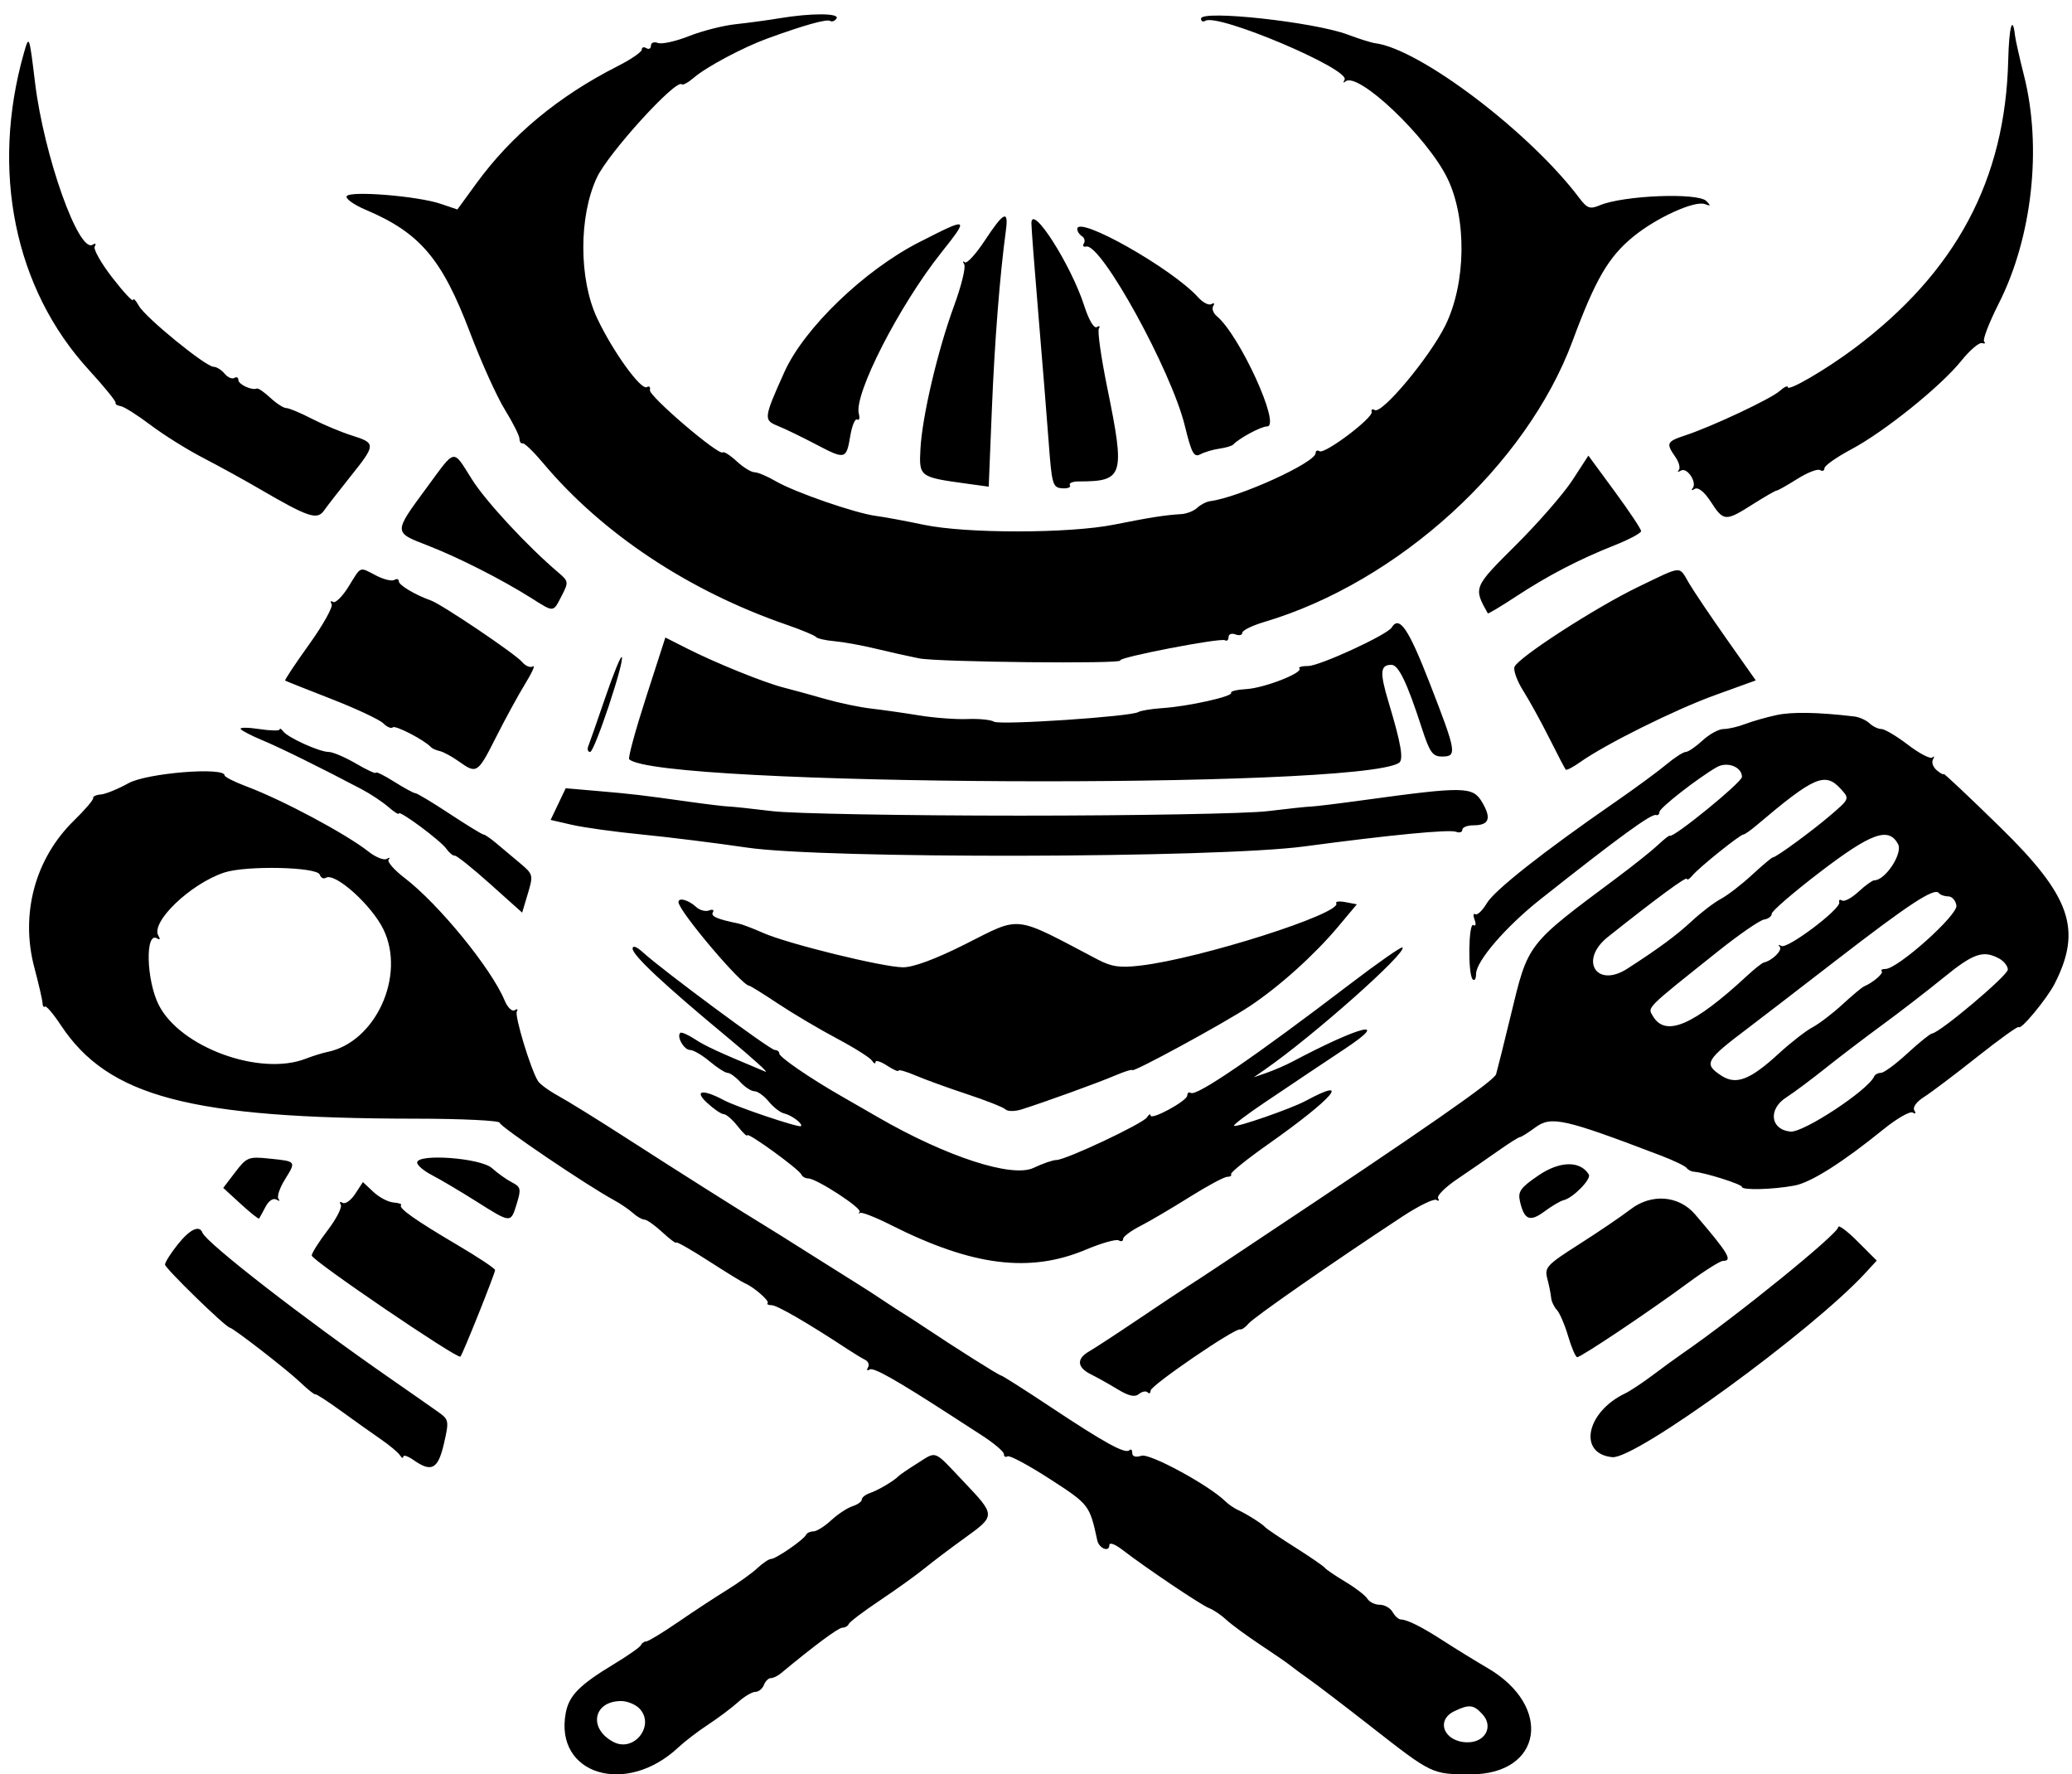 <svg id="svg" xmlns="http://www.w3.org/2000/svg" xmlns:xlink="http://www.w3.org/1999/xlink" width="400" height="342.478" viewBox="0, 0, 400,342.478"><g id="svgg"><path id="path0" d="M150.442 3.529 C 148.252 3.896,144.469 4.409,142.035 4.670 C 139.602 4.930,135.529 5.968,132.984 6.976 C 130.439 7.984,127.751 8.576,127.010 8.292 C 126.270 8.008,125.664 8.240,125.664 8.807 C 125.664 9.375,125.265 9.593,124.779 9.292 C 124.292 8.991,123.894 9.120,123.894 9.579 C 123.894 10.037,121.803 11.472,119.248 12.766 C 107.824 18.554,98.737 26.095,91.941 35.428 L 88.297 40.432 85.078 39.340 C 80.660 37.840,67.604 36.775,66.934 37.859 C 66.643 38.330,68.289 39.514,70.592 40.489 C 81.071 44.928,85.330 49.936,90.731 64.172 C 92.896 69.877,95.929 76.588,97.473 79.086 C 99.016 81.584,100.282 84.104,100.287 84.685 C 100.291 85.267,100.568 85.665,100.902 85.570 C 101.236 85.476,103.013 87.190,104.851 89.381 C 116.251 102.964,132.910 114.031,151.770 120.551 C 154.690 121.560,157.279 122.634,157.522 122.938 C 157.765 123.241,159.358 123.609,161.062 123.754 C 162.765 123.899,166.350 124.548,169.027 125.196 C 171.704 125.844,175.487 126.688,177.434 127.072 C 181.133 127.801,216.963 128.174,216.266 127.476 C 215.700 126.909,235.649 123.059,236.482 123.574 C 236.859 123.807,237.168 123.534,237.168 122.966 C 237.168 122.399,237.765 122.164,238.496 122.444 C 239.226 122.724,239.823 122.583,239.823 122.130 C 239.823 121.678,241.724 120.743,244.046 120.053 C 269.946 112.362,294.669 89.842,303.578 65.827 C 307.998 53.911,310.497 49.617,315.299 45.681 C 319.784 42.007,327.174 38.651,329.138 39.398 C 330.261 39.825,330.315 39.710,329.414 38.802 C 327.758 37.135,313.437 37.704,308.850 39.620 C 306.932 40.421,306.401 40.231,304.867 38.193 C 295.332 25.525,274.101 9.432,265.487 8.342 C 264.757 8.250,262.367 7.501,260.177 6.677 C 253.697 4.240,231.858 1.861,231.858 3.592 C 231.858 4.108,232.236 4.296,232.697 4.011 C 235.111 2.519,260.724 13.363,259.569 15.388 C 259.261 15.929,259.324 16.087,259.709 15.739 C 262.032 13.642,275.452 26.336,279.391 34.356 C 283.204 42.120,283.037 54.696,279.014 62.832 C 275.974 68.977,266.770 79.997,265.389 79.143 C 264.932 78.861,264.667 79.026,264.801 79.511 C 265.115 80.648,255.744 87.710,254.742 87.090 C 254.324 86.832,253.982 86.994,253.982 87.449 C 253.982 89.274,239.253 95.990,233.628 96.728 C 232.898 96.824,231.775 97.400,231.131 98.009 C 230.488 98.617,229.095 99.166,228.034 99.229 C 224.943 99.412,222.113 99.855,215.044 101.263 C 206.357 102.993,186.477 103.004,178.319 101.283 C 174.912 100.565,170.764 99.797,169.101 99.577 C 165.063 99.044,153.378 94.993,149.728 92.861 C 148.118 91.920,146.285 91.150,145.654 91.150 C 145.023 91.150,143.477 90.197,142.219 89.031 C 140.961 87.865,139.750 87.094,139.528 87.316 C 138.805 88.038,125.214 76.420,125.464 75.295 C 125.598 74.695,125.335 74.435,124.879 74.717 C 123.761 75.408,118.255 67.772,115.260 61.379 C 111.738 53.860,111.723 41.746,115.227 34.269 C 117.448 29.530,130.515 15.176,131.611 16.272 C 131.830 16.491,132.872 15.925,133.925 15.014 C 136.335 12.929,143.445 9.139,148.165 7.422 C 155.244 4.848,159.605 3.628,160.267 4.038 C 160.637 4.267,161.190 4.049,161.496 3.554 C 162.136 2.519,156.558 2.506,150.442 3.529 M387.686 11.622 C 387.130 34.706,377.620 52.502,357.965 67.242 C 352.548 71.304,345.133 75.629,345.133 74.726 C 345.133 74.361,344.436 74.688,343.584 75.454 C 341.892 76.976,330.537 82.316,325.367 84.023 C 321.736 85.221,321.580 85.555,323.420 88.182 C 324.133 89.200,324.432 90.348,324.084 90.734 C 323.736 91.119,323.929 91.160,324.513 90.825 C 325.728 90.128,327.710 93.198,326.739 94.273 C 326.391 94.659,326.590 94.696,327.182 94.356 C 327.845 93.975,329.034 94.936,330.280 96.858 C 332.741 100.658,333.096 100.679,338.353 97.345 C 340.656 95.885,342.733 94.690,342.969 94.690 C 343.205 94.690,344.998 93.680,346.953 92.446 C 348.908 91.212,350.892 90.439,351.360 90.728 C 351.829 91.018,352.212 90.857,352.212 90.370 C 352.212 89.883,354.543 88.242,357.392 86.724 C 363.812 83.302,374.676 74.561,378.637 69.630 C 380.272 67.595,382.064 66.062,382.619 66.224 C 383.174 66.386,383.362 66.253,383.036 65.927 C 382.710 65.601,383.987 62.282,385.874 58.552 C 392.321 45.804,394.241 28.465,390.739 14.602 C 389.879 11.195,389.096 7.718,389.001 6.876 C 388.526 2.701,387.842 5.171,387.686 11.622 M4.628 10.177 C -1.854 32.942,2.802 55.733,17.127 71.367 C 20.119 74.632,22.456 77.506,22.321 77.755 C 22.186 78.004,22.616 78.287,23.276 78.384 C 23.937 78.481,26.529 80.113,29.037 82.011 C 31.544 83.909,36.092 86.755,39.143 88.337 C 42.194 89.918,47.080 92.603,50.000 94.305 C 59.554 99.871,61.220 100.432,62.556 98.535 C 63.189 97.637,65.501 94.660,67.694 91.919 C 72.587 85.804,72.595 85.527,67.920 84.053 C 65.852 83.400,62.370 81.943,60.184 80.814 C 57.998 79.685,55.783 78.761,55.262 78.761 C 54.742 78.761,53.354 77.865,52.179 76.770 C 51.003 75.675,49.833 74.874,49.578 74.989 C 48.649 75.412,46.018 74.193,46.018 73.339 C 46.018 72.857,45.665 72.680,45.233 72.947 C 44.801 73.214,43.956 72.839,43.355 72.114 C 42.753 71.389,41.802 70.796,41.240 70.796 C 39.727 70.796,28.064 61.284,26.808 59.026 C 26.213 57.956,25.712 57.448,25.695 57.898 C 25.678 58.348,23.875 56.413,21.689 53.598 C 19.503 50.782,17.971 48.063,18.286 47.554 C 18.611 47.029,18.433 46.892,17.875 47.237 C 15.175 48.905,8.472 30.019,6.763 15.929 C 5.652 6.777,5.620 6.691,4.628 10.177 M190.120 46.420 C 188.371 49.075,186.629 50.967,186.249 50.624 C 185.868 50.281,185.822 50.464,186.147 51.031 C 186.471 51.598,185.591 55.182,184.192 58.995 C 181.019 67.639,178.032 80.343,177.692 86.642 C 177.401 92.025,177.491 92.093,186.536 93.337 L 190.871 93.933 191.477 79.046 C 192.015 65.852,193.009 53.185,194.189 44.469 C 194.739 40.411,193.772 40.874,190.120 46.420 M199.113 43.089 C 199.112 43.970,199.716 51.858,200.454 60.619 C 201.193 69.381,202.090 80.499,202.447 85.327 C 203.055 93.528,203.226 94.115,205.047 94.247 C 206.120 94.325,206.793 94.058,206.544 93.654 C 206.294 93.251,207.060 92.920,208.244 92.920 C 216.929 92.920,217.238 91.907,213.757 74.836 C 212.572 69.027,211.841 63.888,212.133 63.416 C 212.424 62.944,212.248 62.815,211.740 63.129 C 211.198 63.464,210.203 61.788,209.328 59.062 C 206.769 51.098,199.118 39.134,199.113 43.089 M177.434 46.756 C 166.847 52.158,155.238 63.335,151.437 71.785 C 147.410 80.737,147.369 81.077,150.192 82.217 C 151.547 82.763,154.845 84.361,157.522 85.768 C 163.205 88.755,163.375 88.711,164.161 84.062 C 164.490 82.116,165.084 80.725,165.483 80.971 C 165.881 81.217,166.021 80.709,165.794 79.842 C 164.822 76.125,173.553 59.050,181.639 48.854 C 187.177 41.871,187.091 41.828,177.434 46.756 M207.965 44.196 C 207.965 44.654,208.369 45.278,208.864 45.584 C 209.359 45.890,209.528 46.521,209.241 46.986 C 208.953 47.451,209.155 47.722,209.689 47.588 C 212.552 46.871,226.113 71.496,228.726 82.157 C 230.037 87.508,230.491 88.343,231.728 87.684 C 232.530 87.256,234.181 86.766,235.398 86.595 C 236.615 86.423,237.810 86.075,238.053 85.820 C 239.271 84.546,243.458 82.301,244.617 82.301 C 247.363 82.301,239.316 64.681,234.893 61.010 C 234.208 60.442,233.904 59.562,234.217 59.055 C 234.530 58.548,234.380 58.385,233.883 58.692 C 233.386 58.999,232.230 58.416,231.313 57.396 C 226.325 51.849,207.965 41.468,207.965 44.196 M82.301 94.224 C 75.955 102.836,75.953 102.726,82.499 105.258 C 88.430 107.552,96.862 111.830,102.628 115.470 C 107.002 118.231,106.748 118.253,108.442 114.977 C 109.791 112.368,109.764 112.182,107.801 110.515 C 101.834 105.451,93.856 96.856,91.137 92.563 C 87.316 86.532,88.073 86.390,82.301 94.224 M303.569 92.660 C 301.882 95.257,296.980 100.887,292.676 105.171 C 284.410 113.398,284.416 113.382,287.219 118.382 C 287.292 118.513,289.701 117.078,292.570 115.191 C 298.796 111.097,304.812 107.968,311.726 105.230 C 314.524 104.121,316.814 102.895,316.814 102.504 C 316.814 102.114,314.524 98.677,311.726 94.866 L 306.637 87.938 303.569 92.660 M67.291 113.219 C 66.107 115.135,64.756 116.467,64.291 116.179 C 63.825 115.891,63.703 116.075,64.020 116.588 C 64.337 117.101,62.390 120.597,59.693 124.356 C 56.996 128.115,54.906 131.267,55.049 131.362 C 55.193 131.456,59.222 133.059,64.004 134.923 C 68.787 136.787,73.286 138.899,74.002 139.616 C 74.719 140.332,75.547 140.677,75.842 140.383 C 76.309 139.915,81.972 142.860,83.186 144.201 C 83.429 144.470,84.198 144.814,84.894 144.965 C 85.590 145.115,87.244 146.011,88.570 146.956 C 92.041 149.427,92.206 149.319,95.772 142.257 C 97.554 138.728,100.089 134.089,101.405 131.948 C 102.721 129.807,103.386 128.309,102.884 128.620 C 102.382 128.930,101.446 128.552,100.804 127.779 C 99.526 126.239,85.318 116.659,83.186 115.899 C 80.120 114.806,76.991 112.935,76.991 112.195 C 76.991 111.758,76.605 111.639,76.132 111.931 C 75.660 112.223,74.087 111.848,72.636 111.098 C 69.295 109.370,69.791 109.173,67.291 113.219 M316.321 113.245 C 308.141 117.176,293.065 126.912,292.375 128.711 C 292.119 129.378,292.885 131.469,294.077 133.357 C 295.269 135.246,297.535 139.365,299.112 142.511 C 300.689 145.656,302.109 148.373,302.266 148.548 C 302.424 148.723,303.671 148.074,305.038 147.106 C 309.957 143.621,323.375 136.957,331.087 134.169 L 338.955 131.324 333.373 123.405 C 330.303 119.050,327.028 114.192,326.094 112.611 C 324.050 109.147,324.977 109.087,316.321 113.245 M268.655 121.124 C 267.777 122.544,254.756 128.540,252.549 128.540 C 251.350 128.540,250.583 128.754,250.844 129.015 C 251.665 129.836,244.061 132.800,240.628 132.998 C 238.824 133.101,237.493 133.424,237.670 133.716 C 238.088 134.403,229.437 136.335,224.449 136.668 C 222.318 136.811,220.206 137.155,219.755 137.434 C 218.337 138.311,193.032 139.996,191.890 139.291 C 191.291 138.921,188.989 138.692,186.773 138.782 C 184.556 138.873,180.354 138.557,177.434 138.081 C 174.513 137.605,170.332 137.010,168.142 136.758 C 165.951 136.507,161.969 135.672,159.292 134.903 C 156.615 134.134,153.031 133.151,151.327 132.719 C 147.530 131.755,138.166 127.969,132.589 125.143 L 128.449 123.045 124.729 134.564 C 122.683 140.899,121.214 146.288,121.465 146.538 C 126.675 151.749,261.728 152.403,270.053 147.258 C 271.016 146.662,270.500 143.614,268.067 135.532 C 266.326 129.750,266.437 128.319,268.624 128.319 C 269.986 128.319,271.636 131.754,274.467 140.487 C 276.010 145.248,276.557 146.018,278.395 146.018 C 281.328 146.018,281.189 145.189,276.032 131.925 C 271.897 121.288,270.142 118.719,268.655 121.124 M116.832 134.679 C 115.281 139.212,113.813 143.418,113.570 144.027 C 113.326 144.635,113.488 145.133,113.929 145.133 C 114.779 145.133,120.664 127.449,120.026 126.811 C 119.821 126.605,118.383 130.146,116.832 134.679 M342.920 138.025 C 340.973 138.446,338.259 139.222,336.889 139.749 C 335.519 140.277,333.648 140.708,332.731 140.708 C 331.815 140.708,329.990 141.704,328.677 142.920 C 327.364 144.137,325.903 145.133,325.430 145.133 C 324.957 145.133,323.263 146.228,321.665 147.566 C 320.067 148.905,315.634 152.161,311.813 154.802 C 297.950 164.386,288.512 171.824,287.030 174.332 C 286.197 175.742,285.195 176.697,284.804 176.455 C 284.412 176.212,284.353 176.698,284.674 177.533 C 284.996 178.373,284.893 178.827,284.442 178.548 C 283.481 177.954,283.351 188.071,284.308 189.028 C 284.664 189.384,284.956 188.911,284.956 187.976 C 284.956 185.523,290.691 178.869,297.345 173.599 C 312.449 161.639,318.792 157.014,319.690 157.306 C 320.055 157.425,320.354 157.161,320.354 156.720 C 320.354 155.960,327.603 150.290,331.391 148.088 C 333.416 146.911,336.283 148.004,336.283 149.953 C 336.283 150.987,322.943 161.861,322.365 161.298 C 322.255 161.190,321.229 161.989,320.086 163.073 C 318.943 164.157,315.337 167.035,312.072 169.469 C 294.657 182.451,295.046 181.946,291.643 196.018 C 290.349 201.372,289.079 206.464,288.822 207.334 C 288.445 208.613,275.268 217.778,242.920 239.261 C 241.947 239.907,238.819 241.991,235.970 243.891 C 233.120 245.791,230.134 247.752,229.333 248.248 C 228.532 248.745,224.343 251.533,220.025 254.443 C 215.707 257.353,211.326 260.219,210.290 260.811 C 207.775 262.249,207.894 263.917,210.607 265.263 C 211.831 265.869,214.167 267.178,215.799 268.172 C 217.900 269.450,219.086 269.712,219.863 269.067 C 220.466 268.567,221.221 268.419,221.542 268.739 C 221.862 269.060,222.124 268.906,222.124 268.398 C 222.124 267.420,238.375 256.305,239.390 256.589 C 239.717 256.680,240.446 256.183,241.010 255.484 C 241.961 254.305,257.432 243.540,270.728 234.806 C 273.860 232.748,276.811 231.305,277.286 231.598 C 277.761 231.892,277.913 231.749,277.624 231.282 C 277.335 230.814,278.966 229.170,281.249 227.627 C 283.531 226.084,287.105 223.618,289.191 222.146 C 291.276 220.673,293.184 219.469,293.430 219.469 C 293.676 219.469,295.004 218.636,296.381 217.618 C 299.458 215.343,301.894 215.889,320.733 223.077 C 323.131 223.992,325.321 225.048,325.600 225.424 C 325.878 225.799,326.504 226.129,326.991 226.157 C 329.000 226.274,336.283 228.570,336.283 229.087 C 336.282 229.759,342.296 229.601,346.457 228.820 C 349.607 228.229,355.709 224.369,363.578 217.990 C 366.179 215.882,368.729 214.418,369.246 214.737 C 369.794 215.076,369.925 214.898,369.562 214.310 C 369.200 213.724,369.977 212.647,371.416 211.739 C 372.779 210.880,377.408 207.389,381.703 203.982 C 385.999 200.575,389.607 197.987,389.722 198.230 C 390.059 198.944,395.208 192.718,396.675 189.823 C 401.980 179.355,399.752 172.973,386.148 159.666 C 380.138 153.788,375.221 149.157,375.221 149.376 C 375.221 149.595,374.628 149.282,373.904 148.681 C 373.179 148.079,372.844 147.134,373.160 146.581 C 373.477 146.028,373.424 145.856,373.044 146.198 C 372.664 146.541,370.552 145.445,368.350 143.764 C 366.149 142.083,363.836 140.708,363.210 140.708 C 362.585 140.708,361.547 140.210,360.904 139.602 C 360.261 138.993,358.938 138.401,357.965 138.286 C 350.919 137.453,345.961 137.367,342.920 138.025 M46.455 140.700 C 46.654 141.022,48.529 141.996,50.621 142.865 C 54.101 144.310,62.185 148.297,69.869 152.359 C 71.549 153.247,73.839 154.769,74.957 155.742 C 76.076 156.715,76.991 157.289,76.991 157.019 C 76.991 156.251,85.042 162.218,86.165 163.819 C 86.717 164.605,87.446 165.203,87.786 165.147 C 88.126 165.090,91.194 167.542,94.603 170.594 L 100.802 176.145 101.904 172.469 C 102.973 168.901,102.929 168.730,100.396 166.607 C 98.961 165.405,96.889 163.665,95.790 162.741 C 94.691 161.818,93.583 161.062,93.328 161.062 C 93.072 161.062,90.143 159.270,86.819 157.080 C 83.494 154.889,80.512 153.097,80.192 153.097 C 79.873 153.097,78.026 152.097,76.089 150.874 C 74.151 149.651,72.566 148.871,72.566 149.141 C 72.566 149.411,70.839 148.620,68.728 147.382 C 66.616 146.145,64.240 145.133,63.448 145.133 C 61.671 145.133,55.546 142.357,54.660 141.150 C 54.302 140.664,54.003 140.501,53.996 140.789 C 53.988 141.077,52.207 141.043,50.038 140.714 C 47.869 140.385,46.257 140.378,46.455 140.700 M24.804 151.166 C 22.777 152.294,20.376 153.272,19.470 153.341 C 18.563 153.409,17.894 153.722,17.982 154.037 C 18.070 154.352,16.410 156.298,14.293 158.362 C 6.771 165.697,3.880 176.413,6.632 186.758 C 7.469 189.904,8.178 192.976,8.207 193.584 C 8.236 194.192,8.446 194.504,8.674 194.276 C 8.902 194.048,10.286 195.671,11.751 197.882 C 20.912 211.713,36.749 215.879,80.310 215.916 C 89.192 215.923,96.460 216.278,96.460 216.704 C 96.460 217.411,113.341 228.830,118.582 231.669 C 119.798 232.327,121.422 233.436,122.192 234.132 C 122.961 234.828,123.962 235.398,124.415 235.398 C 124.868 235.398,126.420 236.493,127.864 237.832 C 129.307 239.170,130.510 240.066,130.536 239.823 C 130.562 239.580,133.359 241.168,136.752 243.353 C 140.144 245.538,143.319 247.489,143.805 247.689 C 145.484 248.378,148.612 251.094,148.200 251.505 C 147.973 251.732,148.323 251.917,148.978 251.917 C 150.015 251.917,155.941 255.353,163.591 260.388 C 164.877 261.235,166.425 262.173,167.030 262.472 C 167.636 262.772,167.873 263.435,167.557 263.946 C 167.242 264.457,167.385 264.627,167.876 264.324 C 168.625 263.861,172.922 266.287,183.672 273.241 C 184.621 273.855,187.290 275.582,189.602 277.078 C 191.914 278.574,193.805 280.185,193.805 280.659 C 193.805 281.133,194.124 281.323,194.514 281.082 C 194.904 280.841,198.588 282.818,202.700 285.476 C 210.257 290.359,210.361 290.493,211.826 297.297 C 212.164 298.866,214.159 299.664,214.159 298.230 C 214.159 297.647,215.218 298.012,216.593 299.069 C 221.233 302.639,231.872 309.795,233.410 310.382 C 234.260 310.707,235.752 311.715,236.726 312.622 C 237.699 313.530,240.686 315.723,243.363 317.497 C 246.040 319.271,248.628 321.056,249.115 321.464 C 249.602 321.871,251.246 323.082,252.769 324.155 C 254.292 325.228,259.614 329.292,264.596 333.186 C 276.509 342.496,276.412 342.450,283.892 342.465 C 297.722 342.493,299.861 329.393,287.236 321.984 C 284.765 320.535,280.951 318.189,278.761 316.772 C 274.496 314.012,271.730 312.618,270.434 312.575 C 269.991 312.560,269.274 311.915,268.841 311.141 C 268.408 310.368,267.297 309.735,266.372 309.735 C 265.447 309.735,264.371 309.215,263.982 308.580 C 263.593 307.945,261.681 306.472,259.735 305.308 C 257.788 304.143,255.996 302.924,255.752 302.598 C 255.509 302.272,252.920 300.493,250.000 298.645 C 247.080 296.797,244.491 295.052,244.248 294.766 C 243.690 294.113,240.685 292.217,238.938 291.416 C 238.208 291.081,237.147 290.349,236.580 289.790 C 233.422 286.674,221.983 280.456,220.357 280.972 C 219.237 281.328,218.584 281.133,218.584 280.443 C 218.584 279.842,218.334 279.601,218.029 279.906 C 217.246 280.689,213.326 278.540,202.804 271.555 C 197.775 268.218,193.481 265.487,193.262 265.487 C 192.896 265.487,184.513 260.201,178.423 256.130 C 177.020 255.192,175.220 254.027,174.422 253.540 C 173.625 253.053,171.784 251.858,170.332 250.885 C 168.880 249.912,166.897 248.628,165.925 248.033 C 164.954 247.438,160.837 244.849,156.777 242.281 C 152.717 239.712,148.731 237.212,147.919 236.726 C 144.128 234.452,130.440 225.802,121.239 219.867 C 115.642 216.256,109.596 212.505,107.803 211.531 C 106.011 210.557,104.232 209.256,103.849 208.641 C 102.443 206.381,99.293 196.004,99.775 195.223 C 100.049 194.779,99.860 194.672,99.354 194.985 C 98.849 195.297,97.979 194.451,97.421 193.104 C 94.878 186.965,84.708 174.506,78.126 169.467 C 76.073 167.895,74.679 166.293,75.029 165.906 C 75.378 165.519,75.213 165.460,74.662 165.775 C 74.110 166.090,72.532 165.461,71.155 164.378 C 66.772 160.930,54.543 154.399,47.566 151.780 C 45.254 150.912,43.363 149.957,43.363 149.659 C 43.363 147.982,28.334 149.203,24.804 151.166 M355.392 152.304 C 357.064 154.151,357.051 154.186,353.538 157.213 C 349.911 160.338,342.883 165.487,342.244 165.487 C 342.048 165.487,340.244 167.004,338.235 168.858 C 336.227 170.713,333.516 172.801,332.211 173.500 C 330.906 174.198,328.401 176.107,326.645 177.742 C 323.679 180.503,320.163 183.100,314.155 186.966 C 308.176 190.813,304.793 185.300,310.398 180.843 C 319.832 173.342,325.664 169.054,325.664 169.618 C 325.664 169.966,326.162 169.656,326.770 168.929 C 328.075 167.372,335.941 161.062,336.578 161.062 C 336.820 161.062,337.948 160.274,339.084 159.311 C 350.282 149.823,352.345 148.937,355.392 152.304 M107.754 155.198 L 106.296 158.255 110.449 159.206 C 112.733 159.729,118.783 160.566,123.894 161.065 C 129.004 161.565,138.164 162.704,144.248 163.598 C 159.274 165.804,234.769 165.645,251.770 163.372 C 268.516 161.132,279.797 160.046,281.101 160.546 C 281.761 160.799,282.301 160.621,282.301 160.149 C 282.301 159.678,283.273 159.292,284.461 159.292 C 287.481 159.292,287.975 157.969,286.124 154.836 C 284.324 151.789,282.722 151.761,263.274 154.429 C 258.407 155.096,253.827 155.656,253.097 155.671 C 252.367 155.687,248.584 156.088,244.690 156.563 C 240.796 157.038,219.292 157.427,196.903 157.427 C 174.513 157.427,153.009 157.038,149.115 156.563 C 145.221 156.088,141.438 155.685,140.708 155.668 C 139.978 155.651,136.593 155.246,133.186 154.768 C 123.681 153.436,122.149 153.256,115.446 152.678 L 109.211 152.141 107.754 155.198 M366.420 162.922 C 367.380 164.716,363.966 169.912,361.827 169.912 C 361.456 169.912,360.087 170.900,358.784 172.107 C 357.481 173.315,356.057 174.082,355.619 173.811 C 355.181 173.541,354.933 173.699,355.067 174.163 C 355.426 175.411,345.051 183.232,343.903 182.577 C 343.363 182.269,343.216 182.344,343.578 182.743 C 344.168 183.394,342.126 185.416,340.521 185.770 C 340.174 185.846,338.725 186.989,337.301 188.308 C 326.952 197.896,321.547 200.228,319.116 196.155 C 318.043 194.358,317.472 194.929,331.707 183.577 C 335.760 180.344,339.743 177.601,340.556 177.482 C 341.370 177.363,342.035 176.855,342.035 176.353 C 342.035 175.851,346.217 172.245,351.327 168.339 C 361.266 160.743,364.611 159.543,366.420 162.922 M61.728 168.814 C 61.932 169.424,62.463 169.697,62.910 169.421 C 64.658 168.341,71.705 174.650,74.008 179.357 C 78.385 188.304,72.507 201.167,63.182 203.045 C 62.259 203.231,60.383 203.816,59.013 204.346 C 50.146 207.776,34.749 202.129,30.634 193.938 C 28.226 189.143,28.003 179.685,30.333 181.125 C 30.875 181.460,30.978 181.255,30.586 180.620 C 28.988 178.034,36.731 170.588,43.281 168.413 C 47.490 167.016,61.229 167.314,61.728 168.814 M376.106 173.009 C 376.836 173.009,377.548 173.807,377.688 174.783 C 377.955 176.644,366.334 187.021,363.984 187.021 C 363.350 187.021,363.028 187.217,363.269 187.457 C 363.673 187.862,361.620 189.625,359.863 190.382 C 359.447 190.561,357.572 192.126,355.695 193.858 C 353.818 195.591,351.210 197.582,349.899 198.283 C 348.589 198.984,345.686 201.241,343.448 203.299 C 337.862 208.436,335.164 209.479,332.306 207.607 C 328.841 205.336,329.231 204.633,337.366 198.501 C 339.178 197.135,346.845 191.239,354.405 185.398 C 368.551 174.468,373.461 171.252,374.298 172.367 C 374.562 172.720,375.376 173.009,376.106 173.009 M130.979 174.115 C 130.994 175.811,143.229 190.265,144.650 190.265 C 144.847 190.265,147.352 191.822,150.217 193.725 C 153.082 195.628,158.185 198.649,161.557 200.438 C 164.929 202.227,167.983 204.154,168.344 204.721 C 168.704 205.288,169.006 205.408,169.013 204.987 C 169.020 204.566,170.022 204.874,171.239 205.671 C 172.456 206.468,173.451 206.907,173.451 206.646 C 173.451 206.385,174.945 206.809,176.770 207.589 C 178.595 208.369,183.075 209.993,186.726 211.198 C 190.376 212.402,193.702 213.721,194.116 214.128 C 194.530 214.536,195.924 214.536,197.213 214.129 C 201.736 212.700,211.980 208.988,215.265 207.586 C 217.091 206.808,218.584 206.338,218.584 206.542 C 218.584 207.128,236.241 197.526,241.207 194.240 C 246.921 190.459,253.761 184.310,258.348 178.832 L 261.940 174.541 259.758 174.124 C 258.558 173.895,257.750 173.989,257.964 174.335 C 259.163 176.275,231.754 185.006,220.201 186.363 C 216.157 186.839,214.603 186.614,211.822 185.152 C 195.404 176.520,197.296 176.731,186.226 182.294 C 180.626 185.108,176.309 186.707,174.336 186.699 C 170.463 186.682,152.092 182.169,147.345 180.068 C 145.398 179.206,143.231 178.385,142.530 178.242 C 138.444 177.412,137.153 176.846,137.620 176.090 C 137.909 175.624,137.578 175.459,136.886 175.725 C 136.193 175.991,135.068 175.687,134.385 175.051 C 132.934 173.699,130.971 173.159,130.979 174.115 M122.124 183.097 C 122.124 184.378,128.277 190.127,140.480 200.246 C 145.229 204.184,148.518 207.157,147.788 206.853 C 138.548 203.000,136.201 201.920,134.129 200.562 C 132.796 199.688,131.531 199.148,131.318 199.360 C 130.582 200.096,132.053 202.655,133.213 202.655 C 133.853 202.655,135.561 203.650,137.007 204.867 C 138.453 206.084,140.015 207.080,140.477 207.080 C 140.940 207.080,142.039 207.876,142.920 208.850 C 143.801 209.823,145.029 210.619,145.648 210.619 C 146.267 210.619,147.510 211.515,148.409 212.611 C 149.307 213.706,150.629 214.734,151.346 214.896 C 152.814 215.227,155.062 216.914,154.622 217.354 C 154.259 217.717,142.192 213.657,139.753 212.352 C 135.668 210.165,133.889 210.434,136.488 212.844 C 137.793 214.054,139.248 215.044,139.720 215.044 C 140.193 215.044,141.405 216.094,142.414 217.376 C 143.422 218.658,144.248 219.442,144.248 219.118 C 144.248 218.403,154.302 225.696,154.720 226.714 C 154.882 227.110,155.479 227.443,156.047 227.454 C 157.666 227.485,166.471 233.216,165.952 233.901 C 165.696 234.238,165.734 234.333,166.036 234.112 C 166.338 233.891,169.020 234.940,171.998 236.443 C 187.687 244.363,198.777 245.763,209.632 241.193 C 212.652 239.922,215.504 239.118,215.969 239.405 C 216.434 239.692,216.814 239.568,216.814 239.130 C 216.814 238.691,218.301 237.572,220.117 236.644 C 221.934 235.715,226.215 233.199,229.631 231.052 C 233.046 228.905,236.321 227.146,236.908 227.143 C 237.495 227.141,237.833 226.906,237.660 226.622 C 237.486 226.338,240.737 223.717,244.885 220.796 C 257.333 212.031,261.183 207.564,252.049 212.484 C 249.268 213.982,238.624 217.680,238.229 217.285 C 238.055 217.111,240.787 215.042,244.300 212.687 C 247.814 210.333,251.572 207.810,252.651 207.080 C 253.731 206.350,256.861 204.264,259.608 202.445 C 268.622 196.475,262.701 197.920,249.470 204.920 C 248.205 205.589,246.015 206.541,244.603 207.035 L 242.035 207.934 244.239 206.400 C 253.605 199.885,271.736 183.784,270.741 182.865 C 270.528 182.669,265.973 185.850,260.619 189.935 C 242.295 203.917,231.013 211.633,229.901 210.946 C 229.517 210.709,229.204 210.929,229.204 211.434 C 229.204 212.486,222.131 216.324,222.110 215.283 C 222.103 214.909,221.795 215.076,221.427 215.656 C 220.653 216.872,205.735 223.894,203.924 223.894 C 203.259 223.894,201.288 224.574,199.545 225.406 C 195.382 227.391,182.686 223.260,169.469 215.621 C 167.522 214.496,164.341 212.664,162.399 211.551 C 156.243 208.021,150.442 204.035,150.442 203.333 C 150.442 202.960,150.047 202.655,149.563 202.655 C 148.682 202.655,127.870 187.244,124.115 183.812 C 122.906 182.707,122.124 182.426,122.124 183.097 M385.899 184.987 C 386.840 185.491,387.611 186.458,387.611 187.137 C 387.611 188.273,374.550 199.290,372.983 199.476 C 372.604 199.521,370.463 201.246,368.226 203.309 C 365.989 205.373,363.695 207.065,363.127 207.070 C 362.559 207.075,361.962 207.391,361.799 207.772 C 360.684 210.390,348.139 218.651,345.648 218.408 C 341.757 218.028,341.285 214.078,344.858 211.799 C 346.226 210.927,349.600 208.413,352.357 206.213 C 355.113 204.012,360.090 200.221,363.417 197.788 C 366.744 195.354,372.033 191.272,375.171 188.717 C 380.965 183.997,382.835 183.347,385.899 184.987 M45.422 226.229 L 43.097 229.277 46.457 232.355 C 48.306 234.048,49.904 235.326,50.010 235.194 C 50.116 235.063,50.675 234.049,51.252 232.940 C 51.868 231.757,52.740 231.176,53.363 231.533 C 53.947 231.868,54.131 231.818,53.773 231.422 C 53.414 231.026,53.957 229.348,54.980 227.694 C 57.209 224.087,57.267 224.165,51.971 223.617 C 47.982 223.205,47.617 223.350,45.422 226.229 M80.531 224.394 C 80.531 224.912,81.825 226.005,83.407 226.822 C 84.989 227.639,88.812 229.904,91.903 231.853 C 98.717 236.151,98.589 236.144,99.772 232.290 C 100.631 229.491,100.536 229.083,98.814 228.197 C 97.763 227.655,96.039 226.427,94.984 225.467 C 92.821 223.499,80.530 222.586,80.531 224.394 M297.019 226.857 C 293.538 229.226,292.996 229.979,293.425 231.858 C 294.249 235.466,295.328 235.914,298.159 233.821 C 299.586 232.765,301.236 231.793,301.824 231.659 C 303.654 231.243,307.267 227.569,306.719 226.681 C 305.056 223.990,301.127 224.061,297.019 226.857 M68.562 230.440 C 67.738 231.698,66.647 232.471,66.138 232.157 C 65.629 231.842,65.467 231.996,65.778 232.498 C 66.088 233.001,64.955 235.229,63.260 237.449 C 61.564 239.670,60.177 241.865,60.177 242.327 C 60.177 243.243,88.349 262.397,88.881 261.843 C 89.338 261.368,95.575 245.794,95.575 245.130 C 95.575 244.830,92.290 242.648,88.274 240.280 C 80.148 235.488,76.865 233.165,77.426 232.604 C 77.632 232.398,76.969 232.167,75.953 232.090 C 74.938 232.014,73.196 231.096,72.084 230.051 L 70.062 228.151 68.562 230.440 M314.776 233.415 C 313.045 234.749,308.582 237.778,304.859 240.147 C 298.604 244.126,298.137 244.630,298.707 246.784 C 299.046 248.066,299.376 249.712,299.441 250.442 C 299.505 251.173,300.005 252.246,300.552 252.827 C 301.098 253.409,302.081 255.699,302.736 257.916 C 303.391 260.133,304.177 261.947,304.483 261.947 C 305.232 261.947,318.509 253.057,325.772 247.692 C 328.995 245.311,332.081 243.363,332.630 243.363 C 334.552 243.363,333.679 241.910,327.230 234.379 C 324.103 230.727,318.796 230.316,314.776 233.415 M354.867 236.851 C 354.867 238.121,335.189 254.079,324.774 261.256 C 323.560 262.093,320.973 263.976,319.027 265.441 C 317.080 266.905,314.690 268.485,313.717 268.950 C 306.191 272.549,304.577 280.603,311.253 281.248 C 315.770 281.685,349.780 256.931,360.136 245.669 L 362.308 243.307 358.587 239.587 C 356.541 237.541,354.867 236.310,354.867 236.851 M34.292 240.218 C 32.954 241.896,31.858 243.632,31.858 244.078 C 31.858 244.783,43.488 256.104,44.361 256.249 C 45.097 256.372,55.375 264.338,57.903 266.746 C 59.397 268.169,60.737 269.239,60.880 269.125 C 61.023 269.011,63.214 270.424,65.747 272.266 C 68.281 274.107,71.748 276.572,73.451 277.742 C 75.155 278.913,76.841 280.318,77.199 280.864 C 77.556 281.411,77.855 281.537,77.863 281.145 C 77.870 280.752,78.761 281.051,79.843 281.808 C 83.320 284.244,84.563 283.570,85.703 278.633 C 86.696 274.331,86.645 274.002,84.781 272.659 C 83.696 271.878,79.409 268.881,75.254 265.998 C 58.632 254.468,39.844 239.888,39.086 237.929 C 38.485 236.380,36.659 237.252,34.292 240.218 M176.991 282.503 C 175.288 283.571,173.695 284.660,173.451 284.922 C 172.637 285.799,169.486 287.656,167.920 288.182 C 167.069 288.468,166.372 289.027,166.372 289.424 C 166.372 289.821,165.562 290.403,164.573 290.717 C 163.584 291.031,161.734 292.252,160.462 293.432 C 159.190 294.611,157.643 295.575,157.024 295.575 C 156.406 295.575,155.767 295.874,155.605 296.239 C 155.196 297.159,149.799 300.885,148.875 300.885 C 148.461 300.885,147.261 301.686,146.210 302.666 C 145.158 303.646,142.525 305.537,140.359 306.870 C 138.193 308.202,133.954 310.985,130.941 313.053 C 127.928 315.122,125.142 316.814,124.752 316.814 C 124.361 316.814,123.909 317.129,123.746 317.513 C 123.584 317.897,121.261 319.533,118.584 321.149 C 111.868 325.203,109.851 327.241,109.218 330.615 C 106.988 342.504,120.833 346.750,130.941 337.277 C 132.176 336.120,134.779 334.128,136.726 332.852 C 138.673 331.575,141.257 329.635,142.469 328.540 C 143.681 327.445,145.187 326.549,145.815 326.549 C 146.444 326.549,147.187 325.951,147.468 325.221 C 147.748 324.491,148.349 323.894,148.805 323.894 C 149.260 323.894,150.113 323.495,150.701 323.007 C 157.244 317.579,161.854 314.159,162.626 314.159 C 163.145 314.159,163.702 313.833,163.864 313.434 C 164.027 313.035,166.748 310.978,169.912 308.863 C 173.075 306.747,176.921 303.987,178.459 302.729 C 179.996 301.472,183.464 298.850,186.165 296.903 C 192.261 292.509,192.261 292.536,186.012 285.948 C 180.081 279.696,180.942 280.025,176.991 282.503 M123.388 329.709 C 126.591 332.912,122.448 338.334,118.419 336.212 C 113.523 333.632,114.527 328.319,119.912 328.319 C 121.059 328.319,122.623 328.944,123.388 329.709 M286.217 330.900 C 288.350 333.257,286.728 336.283,283.332 336.283 C 278.842 336.283,277.033 332.077,280.752 330.284 C 283.623 328.899,284.495 328.997,286.217 330.900 " stroke="none" fill="#000000" fill-rule="evenodd"></path></g></svg>